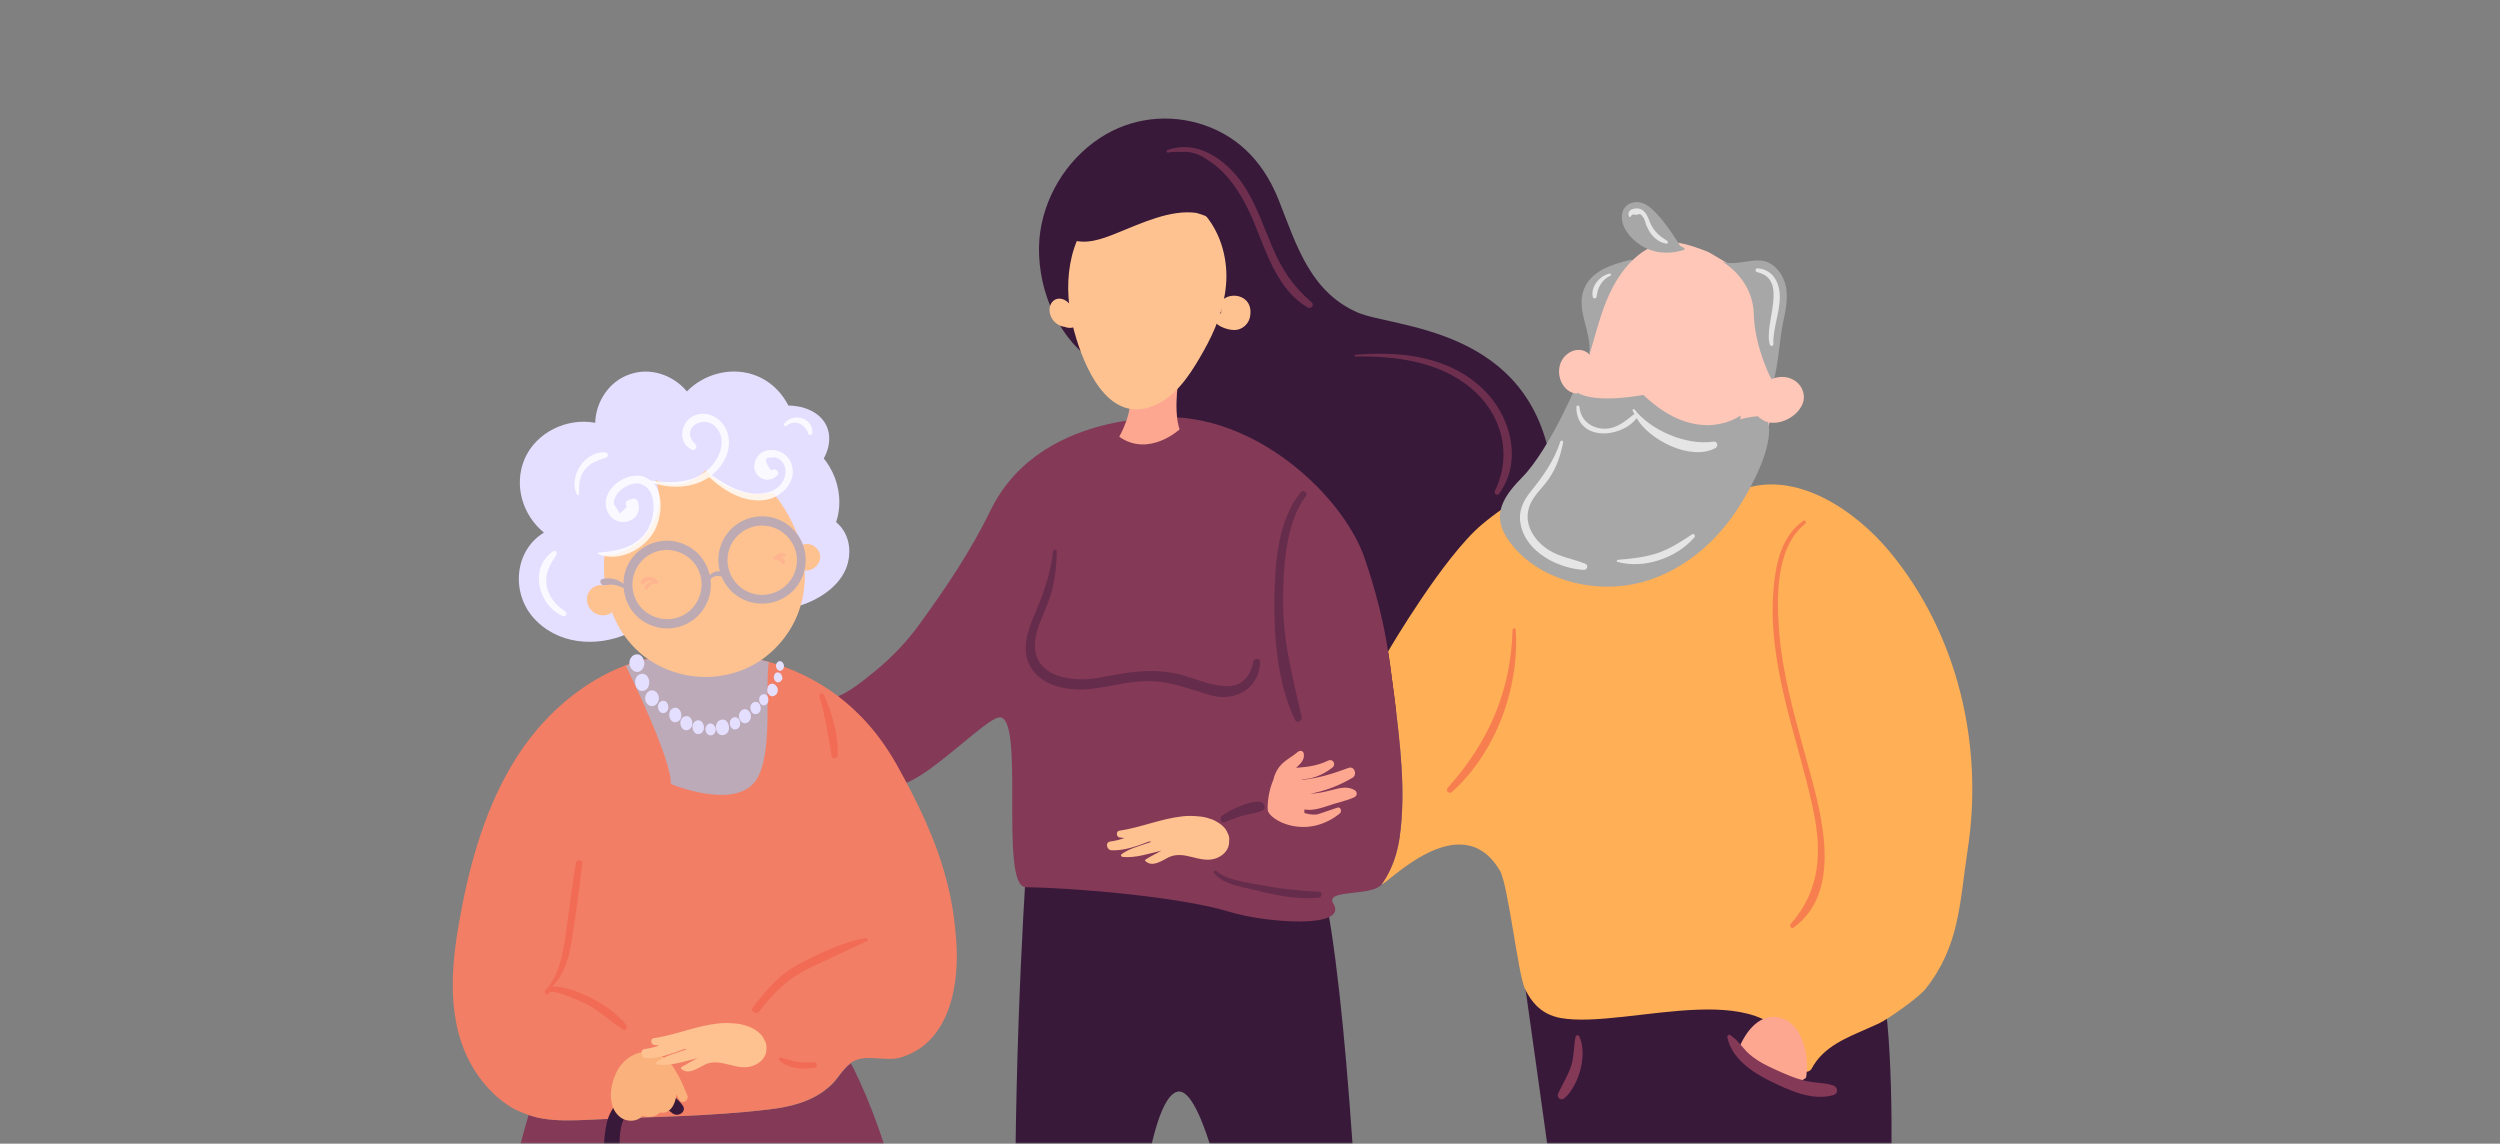 <svg width="717" height="328" viewBox="0 0 717 328" fill="none" xmlns="http://www.w3.org/2000/svg">
<rect x="0" y="0" width="717" height="328" fill="#808080" stroke="none"/>
<mask id="mask0" mask-type="alpha" maskUnits="userSpaceOnUse" x="0" y="0" width="717" height="328">
<path d="M0 0H717V328H0V0Z" fill="#D2F8FD"/>
</mask>
<g mask="url(#mask0)">
<path d="M389.2 89.554C375.9 83.654 371.9 70.554 367 58.054C363 47.554 356.1 39.554 345.3 35.854C335.3 32.454 324.3 33.754 315.5 39.554C305.7 45.954 299.1 56.954 298.1 68.554C297.1 81.054 302.4 95.654 312.9 103.154C313.1 103.354 313.4 103.254 313.6 103.154C320.4 112.954 328 122.054 336.5 130.354C344.2 137.954 352.6 145.654 361.8 151.654C361.6 152.254 361.8 152.954 362.5 153.354C383.9 163.554 391.6 216.854 413.8 204.354C427.7 196.554 446.5 144.654 445 134.054C439.1 93.454 399.5 94.154 389.2 89.554Z" fill="#38193A"/>
<path opacity="0.71" d="M425.4 111.654C415.6 102.154 401.7 100.654 388.7 101.754C388.4 101.754 388.4 102.354 388.7 102.254C400.2 102.054 412.7 103.654 421.8 111.254C430.7 118.554 433.9 130.354 428.7 140.854C428.4 141.554 429.4 142.354 429.9 141.654C436.8 132.254 433.3 119.254 425.4 111.654Z" fill="#843957"/>
<path opacity="0.71" d="M376.2 86.754C370.9 82.154 367.6 77.254 364.9 70.854C362.6 65.454 360.7 59.854 357.7 54.754C353.1 46.954 344.3 39.654 334.8 43.054C334.4 43.154 334.5 43.754 334.9 43.754C348 41.854 355.5 53.654 359.8 64.154C363.3 72.654 366.6 83.454 375.2 88.254C376.1 88.654 377 87.354 376.2 86.754Z" fill="#843957"/>
<path d="M295.2 236.154C295.2 236.154 281.8 398.154 303.6 518.554L319.2 520.954C319.2 520.954 319 321.654 337.2 313.254C355 305.054 379.5 533.154 379.5 533.154H395.3C395.3 533.154 392.3 280.954 376.5 244.054C360.7 207.254 295.2 236.154 295.2 236.154Z" fill="#38193A"/>
<path d="M540.4 286.154C538.4 287.454 476.7 277.554 452 288.454C449.3 289.654 442.5 290.154 440.8 288.454C439.4 287.054 438.3 285.354 437.4 283.454C437.4 283.754 437.5 283.954 437.6 284.254C446.9 351.654 458.4 419.154 452.9 487.454C451.3 506.754 448.4 525.954 443.9 544.754C443.6 546.054 461.4 544.354 461.4 544.354C461.4 544.354 478.7 480.954 482.5 462.754C488.6 434.354 491.7 405.254 492 376.254C503.1 431.354 504.5 488.154 495.9 543.754C495.7 545.054 515 544.654 515.2 543.554C522.2 506.054 530.8 467.454 535.2 429.654C537.4 410.454 540.8 374.754 541.8 355.454C542.7 338.654 543.2 303.954 540.4 286.154Z" fill="#38193A"/>
<path d="M541.9 158.154C532.1 146.354 514.6 134.254 498.7 140.754C498.6 140.654 498.5 140.554 498.3 140.454C495.3 138.954 492 139.354 488.7 139.054C484.5 138.754 480.3 138.154 476.1 137.854C471.7 137.454 467.2 137.154 462.7 136.854C459.4 136.554 456.2 135.754 453.1 137.154C442.8 137.754 432.4 144.254 425.1 150.354C414.1 159.554 398.6 185.954 398.1 186.854C398.5 189.254 398.8 191.554 399.1 193.954C399.4 195.954 399.6 197.954 399.9 199.954C401.5 213.054 403.3 227.154 401.4 240.254C400.9 243.554 400 246.754 398.6 249.654C397.9 251.054 397.2 252.354 396.3 253.554C397.1 254.354 418.9 230.454 430.2 249.754C432.5 253.654 435.4 279.354 437.3 283.454C438.2 285.354 439.3 287.054 440.7 288.454C442.4 290.154 444.5 291.354 447.5 291.954C467 295.454 510.2 277.454 515.8 305.954C516.1 307.654 518.8 307.954 519.6 306.454C523 300.054 529.8 297.554 536.1 294.754C537.1 294.354 538.1 293.854 539 293.454C541.2 292.454 550.3 286.154 552.3 283.554C562 271.254 562 259.154 564.3 243.854C569 213.754 561.5 181.754 541.9 158.154Z" fill="#FFAF56"/>
<path d="M399.9 199.854C399.6 197.854 399.4 195.854 399.1 193.854C398.8 191.554 398.5 189.154 398.1 186.754C396.7 177.654 394.3 168.654 391.4 160.154C385.9 144.054 364.7 122.854 340.4 119.954C340.4 119.754 299 115.854 284.1 146.354C278.5 157.854 271.4 168.454 263.9 178.754C260.1 184.054 255.6 188.754 250.5 192.854C246.9 195.754 242.1 199.854 237.3 200.554C238.8 201.454 240.3 202.254 241.8 203.254C242 203.354 242.1 203.454 242.3 203.554C248.7 207.454 253 214.854 254.3 222.154C256.3 234.054 281.3 206.454 286.5 205.754C294.2 204.654 286.4 254.354 294.2 254.454C308.7 254.654 338.6 257.254 352.4 261.454C363.1 264.754 386.9 266.454 382.4 259.154C379.8 254.854 393.7 257.254 396.3 253.554C397.2 252.354 398 250.954 398.6 249.654C400 246.754 400.9 243.654 401.4 240.254C403.3 226.954 401.5 212.854 399.9 199.854Z" fill="#843957"/>
<path d="M284.1 476.154C279 461.354 277.2 445.854 275.6 430.354C274 415.154 272 400.154 268.7 385.154C265.4 370.454 261.5 355.754 257.5 341.254C254.1 329.154 250.2 317.154 244.5 305.854C244.3 305.554 244.2 305.254 244 304.954C242.8 305.854 241.9 306.954 240.9 308.254C240 309.454 239 310.754 237.9 311.654C233.2 315.854 226.9 317.454 220.8 318.154C203.7 320.254 186.2 320.254 169 321.154C164.4 321.354 159.9 321.554 155.4 320.754C154.1 320.554 152.8 320.154 151.6 319.754C150 325.054 148.7 330.454 147.4 335.954C143.4 353.554 140.7 371.454 139.2 389.354C136 426.954 137.9 464.754 142.7 502.154C142.8 503.254 143.5 504.254 144.8 504.254C155.3 504.454 165.8 504.254 176.2 503.754C177.3 503.754 178.4 503.654 179.5 503.554C186.6 503.154 193.7 502.554 200.7 501.754C202.1 501.554 203.6 501.454 205 501.254C209.4 500.754 213.7 500.154 218.1 499.454C218.7 499.354 219.3 499.254 219.9 499.154C220.4 499.054 220.9 498.954 221.4 498.854C228.6 497.654 235.8 496.354 243 494.654C244.5 494.254 245.9 493.954 247.4 493.554C259.9 490.254 271.9 485.554 282.9 478.554C283.9 478.054 284.4 477.054 284.1 476.154Z" fill="#843957"/>
<path d="M258.4 303.254C254.2 304.554 248.8 302.354 245 304.254C244.6 304.454 244.2 304.654 243.9 304.954C242.7 305.854 241.8 306.954 240.8 308.254C239.9 309.454 238.9 310.754 237.8 311.654C233.1 315.854 226.8 317.454 220.7 318.154C203.6 320.254 186.1 320.254 168.9 321.154C164.3 321.354 159.8 321.554 155.3 320.754C154 320.554 152.7 320.154 151.5 319.754C150.1 319.254 148.6 318.654 147.3 317.954C141.8 314.854 137.5 309.854 134.6 304.354C127.5 290.554 129.7 274.254 132.6 259.554C135.7 243.854 140.6 228.054 149.8 214.754C157.1 204.254 167.3 195.454 179.3 190.854C180.1 190.554 180.8 190.254 181.6 190.054C189 187.554 204.4 185.354 220.3 189.754C233.7 193.554 247.5 202.054 257.2 219.354C262.9 229.554 268.4 240.654 271.4 252.254C271.8 253.654 272.1 255.054 272.4 256.354C273.3 260.554 273.9 264.854 274.2 269.154C275.3 281.954 272.6 298.954 258.4 303.254Z" fill="#F27E65"/>
<path d="M467.5 74.554C462.3 75.854 456.2 77.654 454.2 83.154C452 89.354 456.6 95.254 455.8 101.354C455.7 101.854 462.6 93.854 468.7 76.154C469.1 75.254 468.4 74.354 467.5 74.554Z" fill="#A7A7A7"/>
<path d="M506.301 97.554C504.901 92.754 505.101 86.254 502.501 81.954C499.901 77.654 494.401 74.954 490.101 72.354C489.901 72.254 482.401 69.054 478.501 69.454C471.001 70.254 465.501 76.554 462.301 82.854C458.101 91.054 457.001 100.254 453.301 108.654C450.201 115.654 445.501 122.754 445.801 130.754C446.401 146.254 463.501 153.954 477.101 151.954C492.501 149.654 503.701 137.754 507.101 122.854C509.201 114.554 508.701 105.754 506.301 97.554Z" fill="#FFC7B8"/>
<path d="M461.4 132.854C461.4 132.854 465 129.354 466.9 130.354C468.8 131.354 473.5 132.254 477.2 131.254C487 128.654 488.1 135.254 488.1 135.254L461.4 132.854Z" fill="white"/>
<path d="M470.1 124.654C445.5 120.154 454.5 107.654 451.9 110.954C453.3 107.754 444.6 128.854 436.5 136.954C431.8 141.754 427.7 147.154 432 153.954C438.9 164.954 453.5 169.554 465.9 167.954C479.8 166.154 491.5 156.854 498.8 145.254C502.3 139.754 508.8 127.854 507.1 121.054C505.6 115.054 485.6 127.554 470.1 124.654Z" fill="#A7A7A7"/>
<path d="M481.9 70.554C481.8 70.454 476.3 61.054 472 58.654C469.3 57.154 465.7 58.154 465.2 61.454C464.7 65.054 467.6 68.354 470.3 70.154C473.8 72.554 478.2 73.054 482.3 71.854C483.1 71.754 483.9 71.354 481.9 70.554Z" fill="#A7A7A7"/>
<path d="M511.8 80.754C510.8 77.954 508.7 75.454 505.8 74.854C502.2 74.054 496.6 76.654 493.4 74.754C492.5 74.254 502.8 78.954 503 90.354C503.2 99.554 508.4 110.054 508.6 109.454C510.1 104.354 510.3 97.754 511.4 92.454C512.2 88.654 513.1 84.454 511.8 80.754Z" fill="#A7A7A7"/>
<path d="M514.2 108.854C511.3 107.254 506.7 108.254 505.4 111.454C505.2 112.054 505.8 112.554 506.3 112.354C506.4 112.354 506.5 112.254 506.6 112.254C506.2 112.654 505.9 113.154 505.7 113.754C505.6 113.954 505.5 114.254 505.4 114.454C505.1 114.054 504.4 113.954 504 114.354C501.6 116.854 504.1 120.354 507 121.054C510.4 121.954 514.8 119.754 516.5 116.754C518.3 113.954 517.1 110.354 514.2 108.854Z" fill="#FFC7B8"/>
<path d="M454.6 100.754C451.8 99.454 448.6 101.454 447.6 104.054C446.5 106.854 447.4 110.454 450 112.154C452.1 113.554 457 113.354 456.9 109.954C456.9 109.454 456.6 109.054 456.2 108.754C457 107.754 457.2 106.554 456.8 105.454C457.2 103.654 456.4 101.554 454.6 100.754Z" fill="#FFC7B8"/>
<path d="M468.4 127.254C468.4 127.254 478.5 136.354 488.9 133.054C499.3 129.754 499.2 119.154 499.2 119.154C499.2 119.154 487.1 128.354 471.3 113.254C471.3 113.254 457.8 115.954 452.3 112.554C452.2 112.554 449.9 149.154 468.4 127.254Z" fill="#A7A7A7"/>
<path opacity="0.7" d="M444.4 137.054C446.5 133.854 447.6 130.554 448.3 126.854C448.4 126.354 447.7 126.154 447.5 126.654C445.7 132.154 442.7 136.354 439.1 140.854C436.8 143.654 435.4 146.654 436.1 150.254C437.5 158.254 446.8 163.054 454.3 163.454C455.2 163.454 455.6 162.154 454.8 161.754C451.3 160.254 447.5 159.854 444.2 157.754C440.5 155.454 437.3 151.054 438.3 146.454C439 142.654 442.4 140.054 444.4 137.054Z" fill="white"/>
<path opacity="0.7" d="M485.3 153.254C482.1 155.354 478.9 157.454 475.3 158.654C471.6 159.854 467.9 160.254 464 160.554C463.7 160.554 463.5 161.054 463.9 161.154C471.5 163.254 480.9 160.054 486 154.054C486.3 153.654 485.8 152.854 485.3 153.254Z" fill="white"/>
<path opacity="0.7" d="M504 76.954C503.4 76.954 503.3 77.854 503.9 78.054C513.2 80.054 505.7 92.854 507.6 98.854C507.8 99.354 508.6 99.354 508.6 98.754C508.4 93.554 511.1 88.354 510.3 83.154C509.7 79.654 507.5 77.154 504 76.954Z" fill="white"/>
<path opacity="0.7" d="M461.6 78.454C458.8 79.154 456.2 82.054 456.8 85.154C456.9 85.654 457.8 85.754 457.9 85.154C458.1 83.854 458.3 82.754 459 81.654C459.7 80.454 460.6 79.654 461.9 79.054C462.2 78.854 462 78.354 461.6 78.454Z" fill="white"/>
<path opacity="0.7" d="M478.1 69.054C475.9 67.654 474.3 66.354 473.2 63.754C472.7 62.454 472.2 60.954 470.9 60.154C469.5 59.254 466.3 59.954 467.2 62.054C467.3 62.254 467.5 62.354 467.7 62.154C467.9 61.554 468.5 61.354 469.3 61.654C470.1 61.254 470.7 61.354 471 62.054C471.7 62.554 471.8 63.654 472.1 64.454C472.5 65.354 472.9 66.254 473.5 67.054C474.6 68.454 476 69.554 477.8 69.854C478.3 70.054 478.6 69.354 478.1 69.054Z" fill="white"/>
<path opacity="0.7" d="M491.401 126.654C483.401 127.854 473.301 123.254 468.801 117.454C468.601 117.154 468.101 117.454 468.201 117.754C468.401 118.054 468.601 118.454 468.801 118.854C468.701 118.854 468.501 118.854 468.301 119.054C465.801 121.054 463.501 122.954 460.201 122.954C456.501 122.954 453.301 120.554 453.001 116.754C452.901 116.154 452.101 116.154 452.101 116.754C452.101 126.454 464.601 125.954 469.301 120.054C469.301 120.054 469.301 119.954 469.401 119.954C472.801 125.954 484.801 132.454 492.101 128.454C493.001 127.654 492.301 126.454 491.401 126.654Z" fill="white"/>
<path d="M216.7 223.954C210.6 232.454 192.4 224.854 192.4 224.854C192.7 217.654 179.5 190.954 179.5 190.954C180.3 190.654 181 190.354 181.8 190.154C189.2 187.654 204.6 185.454 220.5 189.854C219.3 197.254 221.9 216.654 216.7 223.954Z" fill="#BCAAB8"/>
<path d="M228.2 125.554C228.4 118.254 224.3 110.954 217.4 107.954C210.4 104.954 202.2 106.954 197 112.254C193.1 107.554 186.5 105.254 180.6 107.354C174.7 109.354 170.9 115.154 170.7 121.254C162.6 119.754 153.7 123.954 150.4 131.754C147.3 139.254 149.9 147.754 156 152.754C147.7 157.754 146.5 169.554 152.8 176.954C159.6 184.854 170.9 185.754 180 181.754C180.2 181.854 180.4 181.954 180.7 181.854C194.1 173.554 209.8 170.154 225.3 173.754C225.5 174.254 225.9 174.654 226.4 174.454C232.7 173.254 240 169.354 242.6 163.154C244.5 158.454 243.7 152.954 239.8 149.754C243 140.054 237.6 129.154 228.2 125.554Z" fill="#E4DEFF"/>
<path d="M226.199 147.954C219.599 135.954 207.099 126.154 192.899 131.154C177.399 136.554 171.399 153.754 173.699 168.954C173.799 169.354 173.899 169.654 174.099 169.854C175.199 177.954 180.099 185.554 187.099 189.854C198.199 196.654 212.799 195.354 222.099 186.154C232.699 175.754 233.099 160.454 226.199 147.954Z" fill="#FEC290"/>
<path d="M227.1 116.354C220.9 115.954 214 118.054 209 121.654C207.7 122.654 206.5 123.854 205.7 125.254C205.5 123.254 204.9 121.454 203.3 120.154C202.2 119.254 200.8 120.254 200.8 121.454C200.8 122.754 201.1 123.954 201.3 125.254C198.2 122.354 193 123.954 190 127.054C189.5 127.154 189.1 127.254 188.6 127.454C187.3 128.054 186.4 129.054 185.9 130.354C185.7 130.154 185.2 130.054 185 130.354C184.4 131.254 184.3 132.154 184.4 133.054C183.7 132.954 183 133.354 183 134.054C177.4 129.254 169.4 142.354 167.9 146.654C166.6 150.354 166.1 154.954 169.5 157.554C172.9 160.154 177.6 159.054 181 157.054C187.7 153.054 190.8 144.654 188 137.654C190.8 139.254 194.4 139.254 197.4 138.154C199.3 137.454 201.1 136.354 202.4 134.854C209.2 142.854 221.5 143.854 230.1 138.054C234.5 135.054 238.6 129.854 237.7 124.254C236.8 119.154 231.9 116.654 227.1 116.354ZM172.6 147.054C172.3 147.954 172.1 149.054 172 150.054C171.6 150.454 171.4 150.954 171.3 151.454C171.2 150.654 171.3 149.654 171.6 148.554C171.9 147.654 172.3 146.654 172.7 145.754C172.6 146.254 172.6 146.654 172.6 147.054ZM216.6 128.854C217.9 127.954 219.2 127.054 220.5 126.154C220.7 126.154 220.9 126.154 221 126.254C222.5 126.454 224.2 127.354 223.9 128.554C223.2 129.254 222.4 129.854 221.5 130.354C220.9 130.554 220.4 130.654 219.8 130.654C218.9 129.954 217.8 129.354 216.6 128.854ZM228.3 133.054C226.1 135.054 223.3 136.554 220.4 137.254C220.5 137.054 220.6 136.854 220.7 136.654C220.8 136.554 221 136.554 221.1 136.454C223.4 135.454 225.9 134.254 228 132.654C228.3 132.554 228.6 132.554 228.9 132.454C228.7 132.654 228.5 132.854 228.3 133.054ZM227.5 124.154C227 123.654 226.4 123.254 225.7 122.954C226.2 122.754 226.7 122.754 227.1 123.054C227.5 123.254 227.6 123.654 227.5 124.154Z" fill="#E4DEFF"/>
<path d="M176.2 170.054C175.8 169.554 175.3 169.154 174.7 168.954C174.7 168.654 174.5 168.454 174.2 168.254C171.8 166.954 168.7 168.554 168.4 171.254C168 174.154 170.4 176.754 173.4 176.454C176.4 176.254 178.2 172.554 176.2 170.054Z" fill="#FEC290"/>
<path d="M233.9 156.954C232.5 155.754 230.5 155.654 229.1 156.954C228.7 157.254 228.4 157.754 228.1 158.254C228 158.454 227.9 158.554 227.9 158.754C227.6 159.654 227.7 160.554 228.6 161.154C228.7 161.254 228.8 161.354 228.8 161.454C228.4 162.254 228.6 163.154 229.5 163.454C229.6 163.454 229.8 163.554 229.9 163.554C230 163.554 230 163.554 230.1 163.554C231.8 163.854 233.5 163.354 234.5 161.854C235.7 160.354 235.4 158.254 233.9 156.954Z" fill="#FEC290"/>
<path d="M186.9 155.854C181.9 157.754 178.8 162.454 178.8 167.454C177.2 166.054 175 165.554 172.8 166.054C171.6 166.354 172.3 168.154 173.5 167.854C175.3 167.454 177.3 167.754 178.9 168.754C179 169.854 179.2 170.954 179.6 172.054C182 178.554 189.2 181.854 195.7 179.454C202.2 177.054 205.5 169.854 203.1 163.354C200.7 156.754 193.4 153.454 186.9 155.854ZM194.8 176.954C189.7 178.854 183.9 176.254 182 171.154C180.1 166.054 182.7 160.254 187.8 158.354C192.9 156.454 198.7 159.054 200.6 164.154C202.5 169.254 199.9 175.054 194.8 176.954Z" fill="#BEAAB3"/>
<path d="M222.9 172.354C216.4 174.754 209.2 171.454 206.8 164.954C204.4 158.454 207.7 151.254 214.2 148.854C220.7 146.454 227.9 149.754 230.3 156.254C232.7 162.754 229.4 169.954 222.9 172.354ZM215.1 151.354C210 153.254 207.3 158.954 209.3 164.154C211.2 169.254 216.9 171.954 222.1 169.954C227.2 168.054 229.9 162.354 227.9 157.154C225.9 152.054 220.2 149.454 215.1 151.354Z" fill="#BEAAB3"/>
<path d="M207.9 164.554C206.1 162.754 203.1 164.554 202.4 166.554C202.2 167.054 203 167.454 203.2 166.954C203.6 166.054 204.3 165.454 205.2 165.254C206.1 165.054 206.7 165.354 207.5 165.454C208 165.554 208.2 164.854 207.9 164.554Z" fill="#BEAAB3"/>
<path opacity="0.29" d="M225.199 158.954C224.199 158.254 222.599 158.854 221.899 159.854C221.799 159.954 221.799 159.954 221.799 160.054C221.699 160.254 221.899 160.554 222.199 160.454H222.299C223.099 160.354 223.699 160.954 224.199 161.554C224.599 162.054 225.299 161.654 225.099 161.054C224.899 160.354 224.299 159.854 223.699 159.654C224.099 159.554 224.599 159.654 224.999 159.654C225.299 159.754 225.499 159.154 225.199 158.954Z" fill="#FE9190"/>
<path opacity="0.29" d="M188.7 166.854C188.7 166.754 188.7 166.754 188.6 166.654C187.6 165.054 184.4 164.854 183.8 166.954C183.7 167.354 184.3 167.754 184.6 167.454C185.3 166.754 186.4 166.254 187.3 166.654C186.2 166.854 185.1 167.454 184.9 168.554C184.8 168.954 185.4 169.254 185.7 168.954C186.4 167.954 187.1 167.154 188.4 167.354C188.8 167.454 188.9 167.054 188.7 166.854Z" fill="#FE9190"/>
<path opacity="0.81" d="M226.6 132.154C224.6 128.354 218.3 127.654 216.6 132.154C215.1 136.254 219.8 139.454 222.9 136.354C223.9 135.354 222.2 133.954 221.2 134.954C219.2 132.354 219.2 131.054 221.1 131.254C222.4 130.954 223.4 131.354 224.4 132.554C225.8 134.254 225.4 136.954 224.2 138.554C222.5 140.954 219.4 141.754 216.6 141.554C212 141.354 207.8 138.854 204.1 136.254C207.8 133.454 210.1 128.554 208.6 123.954C207.2 119.854 202.4 117.154 198.4 119.554C195 121.654 194.5 127.154 198.4 128.954C199.4 129.454 200.2 128.054 199.4 127.354C194.6 122.754 202.5 118.054 205.9 123.254C208 126.354 206.7 130.454 204.5 133.154C200.2 138.454 193.2 138.854 186.9 137.854C186.8 137.854 186.7 137.854 186.7 137.854C186.1 137.454 185.5 137.054 184.8 136.754C179.4 134.854 171.5 140.954 174.3 146.854C176.8 152.154 185 149.554 182.9 143.754C182.7 143.154 182 142.854 181.3 143.054C180.9 143.154 180.6 143.254 180.2 143.454C179.3 143.754 179.3 144.854 179.8 145.354C179.1 145.954 178.5 146.654 177.8 147.254L176.1 144.654C175.8 143.554 176.7 141.954 177.4 141.154C178.6 139.754 181.6 138.154 183.6 138.754C187.7 139.954 187.9 145.454 187 148.854C185 156.154 178.4 158.054 171.7 158.454C171.4 158.454 171.4 158.854 171.6 158.954C177.6 161.354 184.9 157.554 187.8 152.054C189.7 148.454 190.4 142.054 187.5 138.654C192.8 140.154 198.6 140.054 203.4 136.854C207.8 140.954 213.9 144.554 220.2 143.254C225 142.154 229.2 137.054 226.6 132.154Z" fill="white"/>
<path opacity="0.81" d="M224.9 121.454C224.6 121.854 225.1 122.454 225.5 122.154C227.9 120.154 230.9 121.554 231.8 124.354C232 125.054 233 124.754 233 124.054C233.1 119.754 227.5 118.254 224.9 121.454Z" fill="white"/>
<path opacity="0.81" d="M173.7 129.754C167.8 129.254 163 136.454 165.4 141.754C165.6 142.154 166.1 142.054 166.1 141.554C166 139.154 166.1 136.754 167.7 134.754C169.3 132.654 171.5 132.054 173.8 131.254C174.6 131.054 174.5 129.854 173.7 129.754Z" fill="white"/>
<path opacity="0.81" d="M158.6 158.154C151.6 162.854 154.4 173.754 161.4 176.654C162.4 177.054 162.9 175.754 162 175.254C159.3 173.554 157.1 170.754 156.7 167.554C156.3 164.254 157.8 161.854 159.5 159.254C160 158.454 159.3 157.654 158.6 158.154Z" fill="white"/>
<path d="M338.3 106.954C338.3 106.954 336.3 117.154 338.3 123.154C338.3 123.154 329.5 131.254 321 125.254C321 125.254 325.8 116.954 323.5 112.054C321.2 107.254 338.3 106.954 338.3 106.954Z" fill="#FEA790"/>
<path d="M314 60.854C322 51.954 338.5 49.554 345.9 60.554C346.2 60.954 346.1 61.454 345.8 61.854C350.3 67.254 352.3 74.854 351.6 81.954C351 88.554 348.5 94.854 345.2 100.654C342.1 106.154 338.3 112.454 332.6 115.554C319.2 122.754 311.9 107.554 308.7 97.154C304.9 84.954 305.1 70.754 314 60.854Z" fill="#FEC290"/>
<path d="M301 88.854C301 87.154 302.1 85.754 303.6 85.654C305.1 85.554 306.4 86.554 307.3 87.854C308.1 88.554 308.7 89.654 308.6 90.754C309.5 91.154 310 92.654 309 93.354C308 94.054 306.6 94.254 305.4 93.754C304.7 93.654 304 93.454 303.4 93.054C302 92.254 301 90.554 301 88.854Z" fill="#FEC290"/>
<path d="M334.2 44.954C333.7 45.254 333.4 45.654 333.3 46.054C330.9 45.754 328.5 45.754 326 45.954C318 46.754 304.1 50.054 302.1 59.454C301.3 63.254 303.1 66.854 306.6 68.454C311.1 70.454 316.1 68.554 320.3 66.854C327.5 63.954 335.7 60.054 343.1 61.054C350.5 63.154 348.3 64.954 351.4 66.354C352 66.654 352.5 66.654 353 66.454C353.2 66.654 353.4 66.954 353.6 67.254C354.1 67.854 355 67.454 354.8 66.654C354.6 66.054 354.4 65.554 354.1 65.054C354.2 64.554 354.2 64.054 353.9 63.554C353.6 62.954 353.3 62.454 353 61.954C354.4 62.454 356.3 61.154 355.6 59.554C352.2 50.854 345 39.554 334.2 44.954ZM335.5 50.054C336.4 50.554 337.2 51.054 338.1 51.554C337.7 51.554 337.2 51.554 336.8 51.554C336.2 50.854 335.1 50.554 334.3 51.154C333.9 50.554 333.3 50.154 332.7 50.254C332.2 50.354 331.6 50.454 331.1 50.554C330.9 50.254 330.6 49.954 330.2 49.754C330.1 49.654 329.9 49.554 329.8 49.454C331.6 49.454 333.6 49.654 335.5 50.054ZM305.4 61.354C305.3 58.254 308 55.854 310.4 54.454C314.7 51.954 319.9 50.354 324.8 49.754C324.8 49.754 324.9 49.754 325 49.754C323 50.754 321.2 52.754 320.2 54.854C320.2 54.854 320.1 54.854 320.1 54.954C316.6 54.054 311.5 57.854 311.1 61.154C311.1 61.354 311.1 61.554 311.1 61.754C309.7 62.754 308.5 63.954 308.1 65.154C306.6 64.454 305.5 63.254 305.4 61.354Z" fill="#38193A"/>
<path d="M349.3 88.454C349.3 88.654 349.4 88.854 349.6 88.854C349.8 88.854 350.1 88.754 350.3 88.654C350.2 88.954 350.2 89.354 350.2 89.654C350.2 89.754 350.2 89.854 350.2 89.954C349.4 89.554 348.6 89.354 347.8 89.754C347.6 89.854 347.5 90.254 347.5 90.454C348 93.454 352 94.654 354 94.654C356.2 94.654 358.4 92.954 358.6 90.154C359.3 83.654 350.3 83.054 349.3 88.454Z" fill="#FEC290"/>
<path d="M182.1 187.754C181 188.054 180.2 189.554 180.6 190.854C181 192.154 182.1 192.954 183.2 192.654C184.3 192.354 185.1 190.854 184.7 189.554C184.4 188.154 183.3 187.354 182.1 187.754Z" fill="#E4DEFF"/>
<path d="M184 193.254C181.3 193.554 181.7 198.454 184.4 198.154C187 197.854 186.7 192.954 184 193.254Z" fill="#E4DEFF"/>
<path d="M186.499 198.054C185.499 198.354 184.799 199.654 185.099 200.854C185.399 202.054 186.399 202.754 187.499 202.454C188.499 202.154 189.199 200.854 188.899 199.654C188.599 198.454 187.499 197.754 186.499 198.054Z" fill="#E4DEFF"/>
<path d="M189.799 201.054C187.899 201.654 188.699 205.054 190.599 204.454C192.499 203.854 191.699 200.454 189.799 201.054Z" fill="#E4DEFF"/>
<path d="M193.2 203.054C191 203.754 191.9 207.754 194.1 207.054C196.4 206.354 195.4 202.354 193.2 203.054Z" fill="#E4DEFF"/>
<path d="M196.4 205.454C194.2 206.154 195.1 210.054 197.3 209.354C199.5 208.654 198.6 204.754 196.4 205.454Z" fill="#E4DEFF"/>
<path d="M199.8 206.654C197.7 207.354 198.6 211.154 200.7 210.454C202.8 209.854 201.9 205.954 199.8 206.654Z" fill="#E4DEFF"/>
<path d="M203.4 207.554C202.7 207.754 202.1 208.754 202.4 209.654C202.6 210.554 203.399 211.054 204.199 210.854C204.899 210.654 205.499 209.654 205.199 208.754C204.899 207.854 204.1 207.254 203.4 207.554Z" fill="#E4DEFF"/>
<path d="M206.7 206.454C204.3 207.254 205.3 211.554 207.7 210.754C210.1 210.054 209.1 205.654 206.7 206.454Z" fill="#E4DEFF"/>
<path d="M210.4 205.754C208.5 206.354 209.3 209.754 211.2 209.154C213.1 208.554 212.3 205.154 210.4 205.754Z" fill="#E4DEFF"/>
<path d="M213.2 203.454C212.3 203.754 211.7 204.854 212 205.954C212.3 207.054 213.2 207.654 214.1 207.354C215 207.054 215.6 205.954 215.3 204.854C215 203.854 214.1 203.154 213.2 203.454Z" fill="#E4DEFF"/>
<path d="M216.299 201.354C214.399 201.954 215.199 205.354 217.099 204.754C218.999 204.154 218.199 200.754 216.299 201.354Z" fill="#E4DEFF"/>
<path d="M218.7 199.154C217 199.654 217.7 202.754 219.4 202.254C221.1 201.654 220.4 198.554 218.7 199.154Z" fill="#E4DEFF"/>
<path d="M221.9 196.154C221.3 195.954 220.499 196.254 220.199 196.954V197.054C219.899 197.954 219.999 198.754 220.699 199.354C220.699 199.354 220.7 199.354 220.8 199.454C221.3 199.854 221.999 199.754 222.499 199.254C222.999 198.854 223.199 198.054 222.999 197.354C222.799 196.854 222.4 196.354 221.9 196.154Z" fill="#E4DEFF"/>
<path d="M223.7 193.054C223.7 193.054 223.6 193.054 223.7 193.054C223.1 192.654 222.4 192.854 222.1 193.454V193.554C221.5 194.554 222.5 196.054 223.5 195.654C223.9 195.454 224.2 195.154 224.4 194.654C224.4 194.154 224.2 193.354 223.7 193.054Z" fill="#E4DEFF"/>
<path d="M223.4 189.654C222.8 189.854 222.4 190.654 222.6 191.354C222.8 192.054 223.4 192.554 224 192.354C224.6 192.154 225 191.354 224.8 190.654C224.6 189.954 224 189.454 223.4 189.654Z" fill="#E4DEFF"/>
<path d="M195.8 317.054C189.6 308.354 176.2 312.054 174 322.154C172.3 330.254 173.4 339.454 173.3 347.754C173.2 357.054 173.2 366.254 173.3 375.554C173.8 413.554 174.5 451.554 176.5 489.554C177.6 510.954 178.8 532.354 181 553.654C181.3 556.554 185.8 556.654 185.6 553.654C183.5 520.454 181.6 487.354 180.5 454.154C179.5 421.254 179.5 388.354 178.5 355.454C178.2 346.354 177.6 337.154 177.7 328.054C177.7 323.854 178.3 319.154 182.7 317.354C186 316.054 190.2 316.954 192.8 319.254C194.4 320.554 197.1 318.854 195.8 317.054Z" fill="#38193A"/>
<path d="M197.1 314.054C196.1 311.754 195.2 309.354 193.8 307.254C192.6 304.854 190.4 302.754 187.9 302.054C183.1 300.554 178.5 303.654 176.6 307.954C174.9 311.654 174.2 317.354 177.7 320.254C179.7 321.954 182.8 321.754 184.2 320.054C186.1 320.554 188 320.454 189.3 319.054C192 319.654 193.7 316.954 194 313.854C194.3 314.354 194.5 314.854 194.8 315.354C195.6 316.954 197.8 315.554 197.1 314.054Z" fill="#FAB17C"/>
<path d="M219.2 298.254C218.7 296.854 217.2 295.554 215.3 294.654C215.1 294.554 215 294.554 214.8 294.454C214.7 294.454 214.6 294.354 214.6 294.354C214.5 294.354 214.4 294.254 214.2 294.254C213.2 293.854 212.1 293.654 211 293.554C209.1 293.354 207.2 293.354 205.8 293.554C199.5 294.254 193.7 296.854 187.5 297.754C186.5 297.854 186.6 299.454 187.5 299.654C188 299.754 188.5 299.754 189.1 299.854C187.7 300.354 186.3 300.654 184.9 300.854C183.4 301.054 183.9 303.354 185.2 303.454C188.8 303.654 192.5 302.254 196.3 300.854C196.5 300.854 196.8 300.954 197 300.954C196.4 301.154 195.8 301.354 195.2 301.554C192.9 302.354 190.2 303.054 188.3 304.654C188 304.854 188.3 305.254 188.6 305.354C192.3 305.754 196.2 304.454 200.1 303.454C198.5 304.354 196.9 305.154 195.4 306.054C195.3 306.154 195.2 306.354 195.3 306.454C197.3 308.454 200.1 306.354 202.1 305.354C206.7 303.154 211.1 307.254 215.7 305.754C217.9 305.054 219.9 303.254 219.8 300.754C219.9 299.854 219.7 298.954 219.2 298.254Z" fill="#FEC290"/>
<path d="M352 238.754C351.5 237.354 350 236.154 348.2 235.254C348 235.154 347.9 235.154 347.7 235.054C347.6 235.054 347.6 234.954 347.5 234.954C347.4 234.954 347.3 234.854 347.1 234.854C346.1 234.454 345 234.254 344 234.154C342.2 233.954 340.3 233.954 338.9 234.154C332.8 234.854 327.1 237.354 321 238.254C320.1 238.354 320.1 239.954 321 240.154C321.5 240.254 322 240.254 322.5 240.354C321.1 240.854 319.8 241.154 318.4 241.354C316.9 241.554 317.4 243.754 318.7 243.854C322.2 244.054 325.9 242.754 329.5 241.354C329.7 241.354 330 241.354 330.2 241.454C329.6 241.654 329 241.854 328.4 242.054C326.1 242.854 323.5 243.554 321.6 245.054C321.3 245.254 321.6 245.654 321.9 245.754C325.6 246.154 329.3 244.854 333.1 243.954C331.6 244.854 330 245.554 328.5 246.554C328.4 246.654 328.3 246.854 328.5 246.954C330.5 248.854 333.2 246.854 335.2 245.854C339.7 243.754 344 247.654 348.5 246.254C350.7 245.554 352.6 243.754 352.5 241.354C352.7 240.254 352.4 239.454 352 238.754Z" fill="#FEC290"/>
<path opacity="0.58" d="M179.6 293.954C176.1 289.654 170.7 286.354 165.5 284.454C164.5 284.054 160.8 282.754 158.4 282.954C162.1 279.054 163.3 274.254 164.1 268.954C165.2 261.854 166.2 254.754 167 247.554C167.1 246.554 165.4 246.354 165.2 247.354C164.1 253.854 163.3 260.454 162.4 266.954C161.6 272.654 160.7 278.654 157.1 283.354C156.7 283.554 156.4 283.954 156.3 284.454C156.2 285.254 157.2 285.454 157.5 284.754C158.1 283.154 168.5 288.054 169.3 288.554C172.6 290.554 175.4 293.154 178.7 295.254C179.4 295.754 180.1 294.654 179.6 293.954Z" fill="#F25E4A"/>
<path opacity="0.58" d="M236.3 199.254C236 198.554 234.8 199.054 235 199.754C236.7 205.454 237.6 211.054 238.5 216.854C238.7 217.854 240.3 217.554 240.3 216.654C240.4 210.654 238.7 204.654 236.3 199.254Z" fill="#F25E4A"/>
<path opacity="0.58" d="M248.3 269.054C242 270.054 235.4 273.254 229.8 276.154C223.8 279.154 219.9 283.754 215.9 288.954C215.1 290.054 217 291.154 217.8 290.054C222.2 284.254 226.6 280.154 233.4 277.054C238.5 274.654 243.6 272.254 248.7 269.854C249.2 269.554 248.8 268.954 248.3 269.054Z" fill="#F25E4A"/>
<path opacity="0.58" d="M233.4 304.654C231.9 304.754 230.3 304.754 228.8 304.554C227.1 304.354 225.6 303.654 223.9 303.354C223.5 303.254 223.1 303.754 223.5 304.054C226 306.554 230.5 306.754 233.7 306.254C234.6 306.154 234.4 304.554 233.4 304.654Z" fill="#F25E4A"/>
<path opacity="0.58" d="M434.7 180.654C434.7 180.054 433.8 180.054 433.8 180.654C433.3 198.354 426.9 212.854 415.2 225.954C414.5 226.754 415.6 227.854 416.4 227.154C429 215.854 435.8 197.354 434.7 180.654Z" fill="#F25E4A"/>
<path opacity="0.58" d="M517.4 215.354C514.4 204.354 511.3 193.254 510.3 181.754C509.5 171.754 509.1 157.054 517.8 150.154C518.2 149.854 517.7 149.054 517.2 149.354C511 153.754 509.4 161.154 508.7 168.354C507.7 178.954 509.3 189.554 511.7 199.754C514.2 210.454 517.6 220.954 519.9 231.654C522.6 244.054 522.2 255.154 513.6 264.954C513.1 265.554 513.8 266.554 514.4 266.054C529.8 254.754 521.4 230.154 517.4 215.354Z" fill="#F25E4A"/>
<path opacity="0.39" d="M359.5 189.654C356.8 202.454 344.4 194.454 336.7 193.054C329.2 191.654 322.6 192.954 315.3 194.354C305.6 196.154 293.8 193.154 297.5 180.754C298.6 177.154 300.5 173.754 301.5 170.054C302.6 166.154 303 162.154 303.1 158.154C303.1 157.454 302.1 157.454 302 158.154C301.3 164.854 299.1 170.654 296.5 176.754C295 180.354 293.6 184.254 294.4 188.154C296.2 196.554 305.9 198.454 313.1 197.554C318.9 196.854 324.4 195.154 330.3 195.354C336.6 195.554 341.6 197.854 347.5 199.454C354.4 201.354 361.3 197.254 361.4 189.854C361.5 188.854 359.8 188.554 359.5 189.654Z" fill="#38193A"/>
<path d="M388.7 226.754C386.7 225.354 384.3 225.954 382.1 226.554C379.8 227.154 377.9 227.554 375.7 227.654C376.2 227.554 376.7 227.454 377.2 227.354C381.1 226.454 384.5 225.054 387.9 223.054C389.4 222.154 388.4 219.554 386.7 220.254C382.4 221.854 378 223.254 373.4 223.654V223.554C374.1 223.454 374.9 223.354 375.6 223.254C378 222.754 380.2 221.654 382.1 220.154C383.3 219.254 382.3 217.454 380.9 218.154C378.2 219.454 375.4 219.954 372.4 220.154C372.2 220.154 371.9 220.154 371.7 220.254C372.9 219.054 374.3 217.954 373.9 216.054C373.7 215.254 372.8 215.154 372.2 215.654C370.2 217.354 367.9 218.254 366.4 220.654C365.9 221.554 365.4 222.554 365.2 223.654C363.9 226.554 363.4 230.554 363.6 232.354C363.9 235.054 374.3 241.154 384.2 233.354C385 232.754 384.5 231.254 383.5 231.654C381.7 232.254 380 232.854 378.2 233.454C376.7 233.954 374.2 233.254 374.1 233.154C374.1 232.854 374.1 232.554 374.1 232.154C376.3 232.554 378.6 231.854 380.7 231.154C383.2 230.254 386 229.754 388.4 228.654C389.4 228.154 389.2 227.154 388.7 226.754Z" fill="#FEA790"/>
<path d="M508.4 309.154C511.4 310.254 514.7 311.554 517.9 309.154C518 308.854 518.1 308.554 518.1 308.254C518.8 302.454 516.9 292.954 509.9 291.754C504 290.754 500 296.754 498.2 302.054C501.9 303.154 504.9 307.854 508.4 309.154Z" fill="#FEA790"/>
<path d="M525.9 311.354C523.4 310.454 520.7 310.654 518.1 310.054C514.8 309.354 511.6 307.854 508.5 306.454C505.7 305.154 503.1 303.754 500.9 301.554C499.3 299.854 498.1 298.054 496.2 296.854C495.8 296.554 495.3 297.054 495.4 297.454C496.6 303.454 502.4 307.454 507.5 309.954C513 312.654 519.7 315.854 525.9 314.054C527.3 313.554 527.1 311.854 525.9 311.354Z" fill="#843957"/>
<path d="M452.9 297.154C452.7 296.754 452 296.854 451.9 297.254C451.3 299.954 451.5 302.654 450.7 305.354C449.8 308.354 448.2 310.754 446.9 313.554C446.3 314.754 447.7 315.854 448.7 314.954C452.9 311.254 455.4 302.254 452.9 297.154Z" fill="#843957"/>
<path opacity="0.39" d="M361.3 229.954C359.4 229.754 357.3 230.554 355.6 231.254C353.7 231.954 352.1 232.754 350.5 233.954C349.7 234.554 350.1 236.254 351.3 235.754C353.1 235.054 354.9 234.354 356.7 233.854C358.4 233.354 360.3 233.254 362 232.454C363.4 231.854 362.5 230.054 361.3 229.954Z" fill="#38193A"/>
<path opacity="0.39" d="M373.101 141.154C366.501 149.154 365.701 161.354 365.501 171.254C365.301 182.654 366.401 196.054 371.401 206.454C371.901 207.554 373.601 206.754 373.301 205.654C370.901 194.654 368.001 184.454 368.001 173.054C368.001 163.354 368.501 150.354 374.501 142.254C375.301 141.454 373.801 140.254 373.101 141.154Z" fill="#38193A"/>
<path opacity="0.39" d="M378.2 255.754C373.1 255.454 368 255.054 362.9 254.054C358.9 253.254 352 252.654 348.9 249.854C348.5 249.554 347.9 249.954 348.2 250.354C350.8 253.754 356 254.254 359.9 255.254C365.8 256.754 372 258.054 378.2 257.454C379.3 257.254 379.3 255.754 378.2 255.754Z" fill="#38193A"/>
</g>
</svg>
